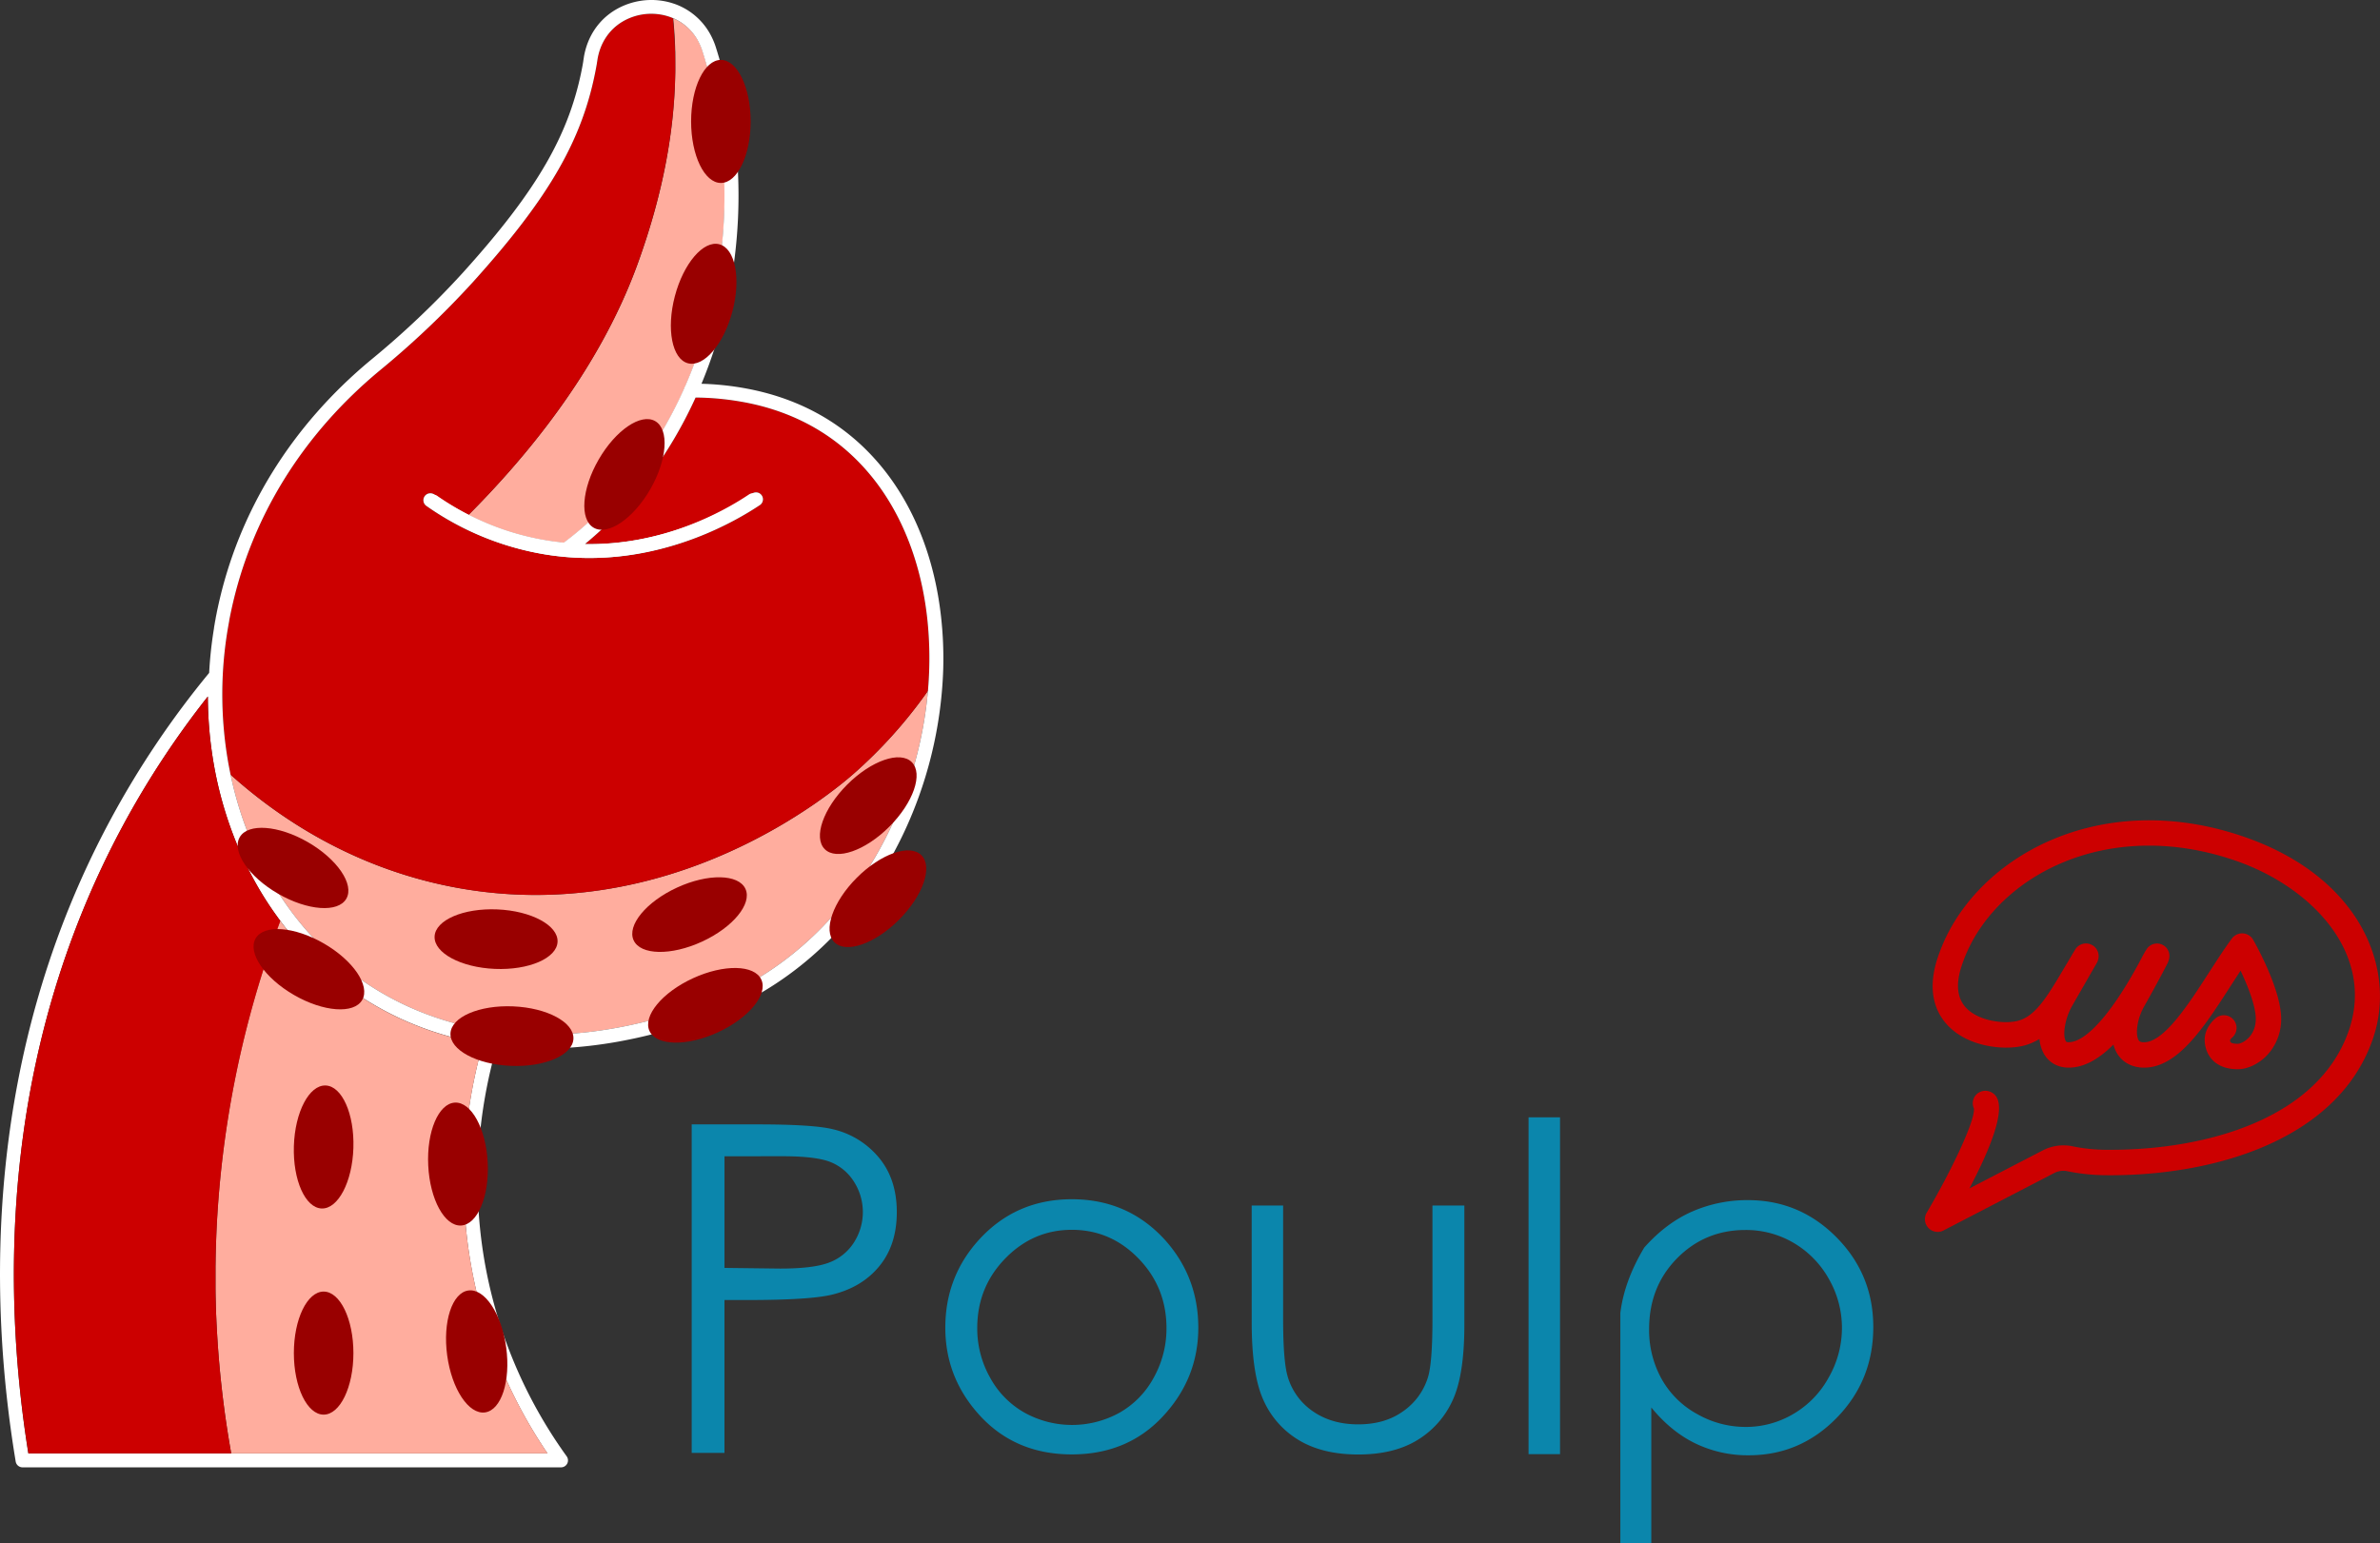 <svg id="Calque_1" data-name="Calque 1" xmlns="http://www.w3.org/2000/svg" viewBox="0 0 1366 885.71"><rect x="0" y="0" width="1366" height="885.71" fill="#333333" stroke="none"/><defs><style>.cls-1{fill:#0b86ac;}.cls-2{fill:#ffad9e;}.cls-3{fill:#c00;}.cls-4{fill:#fff;}.cls-5{fill:#900;}</style></defs><path class="cls-1" d="M397,645.42H434.5q32.42,0,43.6,2.8a48.56,48.56,0,0,1,26.45,16.4q10.17,12.33,10.17,31.15t-10,31q-10,12.27-27.52,16.47-12.86,3-47.94,3H415.81V834H397Zm18.82,18.31V727.8l32,.39q19.18,0,28.16-3.5a28.89,28.89,0,0,0,14.11-11.44,32.36,32.36,0,0,0,0-35A28.35,28.35,0,0,0,476.58,667q-8.4-3.3-27.46-3.3Z"/><path class="cls-1" d="M615.16,688.39q32.16,0,53.4,23.27,19.2,21.36,19.2,50.47t-20.35,50.92q-20.34,21.81-52.25,21.81t-52.32-21.81q-20.28-21.79-20.28-50.92t19.2-50.35Q583,688.4,615.16,688.39Zm0,17.55q-22.24,0-38.27,16.52t-16,39.93a57.34,57.34,0,0,0,7.31,28.28A51.24,51.24,0,0,0,588,810.89a56.33,56.33,0,0,0,54.61,0,50.93,50.93,0,0,0,19.64-20.22,57.71,57.71,0,0,0,7.25-28.28q0-23.4-16-39.93T615.16,705.94Z"/><path class="cls-1" d="M718.4,692h18.05v65.1q0,23.9,2.54,32.8a36.52,36.52,0,0,0,14.63,20.28q10.8,7.44,25.93,7.43T805,810.32a37,37,0,0,0,14.37-19.07q2.79-8,2.79-34.2V692h18.31v68.53q0,28.86-6.8,43.42a51.61,51.61,0,0,1-20.28,22.75q-13.47,8.21-33.82,8.21t-34.07-8.21a50.71,50.71,0,0,1-20.35-23q-6.74-14.8-6.73-44.56Z"/><path class="cls-1" d="M877.32,641.35h18.06V834.73H877.32Z"/><path class="cls-1" d="M971.21,695.45a78.71,78.71,0,0,1,32-6.55q29.74,0,50.86,21.36t21.1,51.49q0,30.64-21,52.13t-50.47,21.48a69,69,0,0,1-30.64-6.8q-14-6.79-25.3-20.66v77.81H930V753.61q2.28-18.43,13.73-37.5Q956.28,702,971.21,695.45Zm-8.7,26.89q-16,16.27-16,40.55a57.7,57.7,0,0,0,7.11,28.55A51.84,51.84,0,0,0,974,811.65a56.15,56.15,0,0,0,28,7.44,53.33,53.33,0,0,0,27.27-7.44,54.38,54.38,0,0,0,20.34-21,57.2,57.2,0,0,0,7.57-28.28,56.44,56.44,0,0,0-7.5-28.23,55,55,0,0,0-20.16-20.66,53.78,53.78,0,0,0-27.78-7.44Q978.53,706.06,962.51,722.34Z"/><path class="cls-2" d="M532.59,396.57a231.43,231.43,0,0,1-22.44,80.79c-20.3,41.65-51.32,73.51-89.7,92.17-93.31,39.71-158.21,23.72-196.21,3.29-46.76-25.1-80-71.63-91.91-128.16,25.77,23.21,67.87,52.59,126,64.19,126,25.16,220.2-54.68,231.6-64.68A270.14,270.14,0,0,0,532.59,396.57Z"/><path class="cls-2" d="M393.58,221.16l-.34.77a3.83,3.83,0,0,0-.58,1.32c-16.06,36-39.91,66.51-69,88.32-2.88-.27-5.8-.65-8.75-1.1a154.36,154.36,0,0,1-46-14.89c30.89-31,74.46-81.56,97.22-144.49,15.11-41.76,20.7-77,21.4-106.68,0-1.24.05-2.48.07-3.71s0-2.46,0-3.67v-2.2c0-.72,0-1.42,0-2.12s0-1.39,0-2.09,0-1.39-.06-2.07c-.07-2.76-.2-5.46-.36-8.11-.05-.74-.11-1.49-.14-2.21s-.09-1.16-.13-1.72c-.09-1.29-.2-2.59-.32-3.85-.06-.65-.11-1.28-.16-1.89a1.26,1.26,0,0,0,0-.27,29.37,29.37,0,0,1,15,14.39,34.88,34.88,0,0,1,1.93,4.86C423,92,419.44,161.72,393.58,221.16Z"/><path class="cls-2" d="M160.88,528.61a581.14,581.14,0,0,0-36.73,180.31q-.27,6.83-.41,13.5c.07-4.72.21-9.47.41-14.3a580.6,580.6,0,0,1,36.53-179.77A1.64,1.64,0,0,0,160.88,528.61Z"/><path class="cls-3" d="M532.66,395.65c0,.3,0,.59-.07.9v0a270.14,270.14,0,0,1-42.67,47.6c-11.4,10-105.56,89.84-231.6,64.68-58.12-11.6-100.22-41-126-64.19-.07-.33-.13-.65-.2-1-.29-1.44-.57-2.9-.85-4.34a226.22,226.22,0,0,1-1.06-75.09c.13-.81.25-1.62.38-2.41l.05-.23c.13-.78.26-1.55.4-2.34s.31-1.79.49-2.67a2.13,2.13,0,0,0,0-.25c.13-.74.27-1.48.44-2.24a1.89,1.89,0,0,1,.05-.23,1.76,1.76,0,0,1,.07-.4v-.07c.2-.9.38-1.78.58-2.72,11.42-53.56,41-101.35,85.55-138.2a510.45,510.45,0,0,0,53.22-50.55c44-48.78,63.2-82.21,70.75-123.34.13-.65.23-1.32.36-2l0-.16c.13-.72.25-1.46.36-2.18v-.07c1.55-9.44,6.66-17.16,14.41-21.76a32.43,32.43,0,0,1,27.07-2.7c.59.2,1.19.43,1.8.7.83,8.27,1.33,17.11,1.37,26.57,0,1.21,0,2.43,0,3.67s0,2.47-.07,3.71c-.7,29.63-6.29,64.92-21.4,106.68C343.37,214,299.8,264.55,268.91,295.58a4.35,4.35,0,0,1-.52-.27A163.74,163.74,0,0,1,249.49,284a4,4,0,1,0-4.55,6.56,164.65,164.65,0,0,0,68.73,27.82,157.94,157.94,0,0,0,24.67,1.93c46.78,0,83.1-20.55,98-30.51a4,4,0,0,0-4.45-6.63c-14.48,9.71-50.28,29.94-96.17,29.13,26.47-21.74,48.26-50.58,63.52-84.1A157.86,157.86,0,0,1,433,232.11c28.8,6.68,52.23,21.65,69.65,44.45,15.9,20.86,26.11,47.84,29.5,78.06A212,212,0,0,1,532.66,395.65Z"/><path class="cls-3" d="M160.88,528.61a581.14,581.14,0,0,0-36.73,180.31q-.27,6.83-.41,13.5c.07-4.72.21-9.47.41-14.3a580.6,580.6,0,0,1,36.53-179.77A1.64,1.64,0,0,0,160.88,528.61Z"/><path class="cls-4" d="M540.08,353.74c-3.55-31.67-14.3-60-31.08-82-18.57-24.31-43.52-40.27-74.19-47.38a163.59,163.59,0,0,0-32.19-4.07C427.68,160.05,430.74,90,410.93,27.34a39.48,39.48,0,0,0-2.4-6A37.68,37.68,0,0,0,387.1,2.21c-1-.32-1.93-.63-2.9-.88A40.61,40.61,0,0,0,353.29,5.6C343.46,11.45,337,21.18,335.08,33c0,0,0,.07,0,.11-.11.67-.21,1.33-.32,2l0,.14c-.11.63-.21,1.27-.32,1.9-7.24,39.53-25.9,71.9-68.82,119.43a501.73,501.73,0,0,1-52.4,49.74c-45.94,38-76.45,87.36-88.25,142.67-.22.95-.41,1.91-.6,2.83,0,.25-.1.5-.14.77-.18.83-.34,1.66-.49,2.51v.14c-.18.88-.35,1.76-.49,2.65s-.29,1.6-.41,2.39l0,.24c-.14.84-.27,1.67-.4,2.52q-1.78,11.61-2.39,23.21a519.65,519.65,0,0,0-56.27,83.58C-9.6,605.68-6.5,745.53,9,838.94a4,4,0,0,0,3.94,3.35H322a4,4,0,0,0,3.24-6.34,270.81,270.81,0,0,1-43.3-93.64c-14.26-58.07-6.39-108.79,3.26-142.06a206.69,206.69,0,0,0,25.6,1.64h.86c35.34,0,73-8.43,112.07-25a.65.65,0,0,0,.16-.09c40.06-19.43,72.39-52.59,93.48-95.89a238.58,238.58,0,0,0,24-97.1A215.45,215.45,0,0,0,540.08,353.74Zm-266,390.46a278.34,278.34,0,0,0,40.17,90.09h-298C1.52,742.15-.63,605.87,70.7,473.64a510.94,510.94,0,0,1,48.59-73.85,231.75,231.75,0,0,0,2.76,34.92c.28,1.86.61,3.7.93,5.52,5.77,31.66,18.27,61.41,36.17,86,.5.71,1,1.39,1.53,2.07a1.64,1.64,0,0,0,.2.26,180,180,0,0,0,116.28,70.53C267.39,633.38,259.61,685.07,274.13,744.2ZM532.66,395.65c0,.3,0,.59-.07.9v0a231.43,231.43,0,0,1-22.44,80.79c-20.3,41.65-51.32,73.51-89.7,92.17-93.31,39.71-158.21,23.72-196.21,3.29-46.76-25.1-80-71.63-91.91-128.16-.07-.33-.13-.65-.2-1-.29-1.44-.57-2.9-.85-4.34a226.22,226.22,0,0,1-1.06-75.09c.13-.81.25-1.62.38-2.41l.05-.23c.13-.78.26-1.55.4-2.34s.31-1.79.49-2.67a2.13,2.13,0,0,0,0-.25c.13-.74.27-1.48.44-2.24a1.89,1.89,0,0,1,.05-.23,1.76,1.76,0,0,1,.07-.4v-.07c.2-.9.38-1.78.58-2.72,11.42-53.56,41-101.35,85.55-138.2a510.45,510.45,0,0,0,53.22-50.55c44-48.78,63.2-82.21,70.75-123.34.13-.65.23-1.32.36-2l0-.16c.13-.72.25-1.46.36-2.18v-.07c1.55-9.44,6.66-17.16,14.41-21.76a32.43,32.43,0,0,1,27.07-2.7c.59.2,1.19.43,1.8.7l.09,0a29.37,29.37,0,0,1,15,14.39,34.88,34.88,0,0,1,1.93,4.86c19.68,62.23,16.13,132-9.73,191.41l-.34.77a3.83,3.83,0,0,0-.58,1.32c-16.06,36-39.91,66.51-69,88.32-2.88-.27-5.8-.65-8.75-1.1a154.36,154.36,0,0,1-46-14.89,4.35,4.35,0,0,1-.52-.27A163.74,163.74,0,0,1,249.49,284a4,4,0,1,0-4.55,6.56,164.65,164.65,0,0,0,68.73,27.82,157.94,157.94,0,0,0,24.67,1.93c46.78,0,83.1-20.55,98-30.51a4,4,0,0,0-4.45-6.63c-14.48,9.71-50.28,29.94-96.17,29.13,26.47-21.74,48.26-50.58,63.52-84.1A157.86,157.86,0,0,1,433,232.11c28.8,6.68,52.23,21.65,69.65,44.45,15.9,20.86,26.11,47.84,29.5,78.06A212,212,0,0,1,532.66,395.65Z"/><path class="cls-2" d="M314.3,834.29H132.71a583.41,583.41,0,0,1-8.36-73.41c-.13-2.25-.21-4.54-.31-6.83v-.29c-.09-2.09-.14-4.19-.19-6.32-.08-2.63-.11-5.26-.15-7.92,0-2.38,0-4.8,0-7.21,0-1.73,0-3.47,0-5.24l.06-4v-.63q.14-6.67.41-13.5a581.14,581.14,0,0,1,36.73-180.31,180,180,0,0,0,116.28,70.53c-9.77,34.24-17.55,85.93-3,145.06A278.34,278.34,0,0,0,314.3,834.29Z"/><path class="cls-3" d="M124.35,760.88a583.41,583.41,0,0,0,8.36,73.41H16.32C1.52,742.15-.63,605.87,70.7,473.64a510.94,510.94,0,0,1,48.59-73.85,231.75,231.75,0,0,0,2.76,34.92c.28,1.86.61,3.7.93,5.52,5.77,31.66,18.27,61.41,36.17,86,.5.71,1,1.39,1.53,2.07a1.64,1.64,0,0,0,.2.26,581.14,581.14,0,0,0-36.73,180.31q-.27,6.83-.41,13.5v.63l-.06,4c0,1.77,0,3.51,0,5.24,0,2.41,0,4.83,0,7.21,0,2.66.07,5.29.15,7.92.05,2.13.1,4.23.19,6.32v.29C124.14,756.34,124.22,758.63,124.35,760.88Z"/><ellipse class="cls-5" cx="413.75" cy="69.7" rx="17.09" ry="35.32"/><ellipse class="cls-5" cx="403.83" cy="174.35" rx="35.32" ry="17.09" transform="translate(132.32 520.41) rotate(-75.23)"/><ellipse class="cls-5" cx="358.4" cy="272.33" rx="35.32" ry="17.09" transform="translate(-56.64 446.55) rotate(-60)"/><ellipse class="cls-5" cx="503.87" cy="515.9" rx="35.32" ry="17.09" transform="translate(-217.21 507.39) rotate(-45)"/><ellipse class="cls-5" cx="404.89" cy="577.03" rx="35.32" ry="17.09" transform="translate(-204.1 222.02) rotate(-24.7)"/><ellipse class="cls-5" cx="185.75" cy="776.71" rx="17.09" ry="35.32"/><ellipse class="cls-5" cx="273.64" cy="775.74" rx="17.09" ry="35.32" transform="translate(-102.28 44.07) rotate(-7.76)"/><ellipse class="cls-5" cx="185.75" cy="658.39" rx="35.32" ry="17.09" transform="translate(-478.15 823.37) rotate(-88.2)"/><ellipse class="cls-5" cx="262.88" cy="668.18" rx="17.09" ry="35.32" transform="translate(-32.81 13.86) rotate(-2.84)"/><ellipse class="cls-5" cx="293.84" cy="594.75" rx="17.09" ry="35.32" transform="translate(-312.98 862.79) rotate(-87.54)"/><ellipse class="cls-5" cx="177.3" cy="556.35" rx="17.09" ry="35.32" transform="translate(-393.17 431.72) rotate(-60)"/><ellipse class="cls-5" cx="498.34" cy="462.46" rx="35.32" ry="17.09" transform="translate(-181.05 487.83) rotate(-45)"/><ellipse class="cls-5" cx="395.78" cy="524.96" rx="35.32" ry="17.09" transform="translate(-183.17 213.45) rotate(-24.7)"/><ellipse class="cls-5" cx="284.73" cy="539.09" rx="17.09" ry="35.32" transform="translate(-266.09 800.42) rotate(-87.54)"/><ellipse class="cls-5" cx="168.18" cy="498.22" rx="17.09" ry="35.32" transform="translate(-347.38 394.76) rotate(-60)"/><path class="cls-3" d="M1288.37,480.47c-83.83-29.17-156.45,12.42-175.65,67.59-7.43,20.58-1.55,33.13,4.69,40,11.81,13.06,32.91,15,44.13,12.17a33.47,33.47,0,0,0,9-3.84,21.42,21.42,0,0,0,2.56,8.53c3,5.12,8,7.93,14.29,7.93,8.27,0,16.78-4.41,25.61-13.23a20,20,0,0,0,1.88,4.69c3.2,5.51,8.79,8.54,15.74,8.54,19.43,0,34.58-23.5,49.24-46.24,2.08-3.24,4.12-6.39,6.12-9.42,3.93,8.3,8.17,18.92,8.67,26.29.41,6.08-1.9,9.92-3.9,12.06-2.56,2.73-5.37,3.62-6.34,3.62-4.43,0-4.43-1.19-4.46-2.07a4.38,4.38,0,0,1,1-1.33,7.3,7.3,0,1,0-9.15-11.38c-1.07.86-6.42,5.51-6.42,12.44,0,7.81,5,16.94,19,16.94,5.74,0,12.24-3.16,17-8.24a30.29,30.29,0,0,0,7.81-23c-1.15-17-15.37-42-16-43.08a7.3,7.3,0,0,0-12.21-.7c-4.49,6.08-9,13.15-13.45,20-11.35,17.62-25.49,39.55-37,39.55-2.37,0-2.83-.79-3.1-1.26-1.87-3.23-1-12.08,3.36-19.61,3.46-6.06,6.85-12.3,9.39-17.06l1.53-2.9c1.23-2.33,2.06-3.93,2.44-4.67a10.44,10.44,0,0,0,.68-2,7.12,7.12,0,0,0-12.53-6.31,59.94,59.94,0,0,0-3.06,5.27c-.4.78-.87,1.65-1.36,2.59-15.54,28.88-30.5,45.91-40.58,45.91-1.28,0-1.45-.3-1.65-.65-1.84-3.18-.65-12.69,3.65-20.19,6.8-11.88,14.29-24.86,14.29-24.87a6.83,6.83,0,0,0,.52-1.32,7.26,7.26,0,0,0-13.09-6.11c-2.1,3.45-4,6.76-5.91,9.91-10.13,17.13-16.82,28.45-27.18,31-7.57,1.9-22.51.21-29.75-7.79-5.17-5.73-5.78-14.24-1.76-25.36,16.91-48.62,81.77-84.88,157.08-58.68,43.65,15.18,79.82,53.56,64.52,97.56-17.53,50.4-81.54,68.26-136.63,68.26-.92,0-1.84,0-2.75,0a100.14,100.14,0,0,1-17.87-1.76l-1-.21a25.91,25.91,0,0,0-17.41,2.36l-42,21.76c11.22-21.3,20-42.59,16-51.55a7.49,7.49,0,0,0-9.72-3.9,7.1,7.1,0,0,0-3.76,9.43c1.15,6.51-13.07,36.29-27.07,60a7.3,7.3,0,0,0,6.28,11,7.16,7.16,0,0,0,3.36-.82l63.62-33a11.28,11.28,0,0,1,7.59-1l1.41.28a115.5,115.5,0,0,0,20.43,2c60.77.64,133-19.5,153.34-78.06C1375.84,556.46,1355.07,503.67,1288.37,480.47Z"/><path class="cls-4" d="M323.69,311.64c-2.83-.26-5.69-.64-8.59-1.08A151.74,151.74,0,0,1,269.93,296a5.19,5.19,0,0,1-.51-.27,159,159,0,0,1-18.53-11.13,4,4,0,0,0-5.48,1,3.91,3.91,0,0,0,1,5.46,162,162,0,0,0,67.48,27.32,155.75,155.75,0,0,0,24.23,1.89c45.92,0,81.58-20.18,96.15-29.95a3.92,3.92,0,1,0-4.36-6.52c-14.21,9.54-49.35,29.39-94.41,28.59"/></svg>